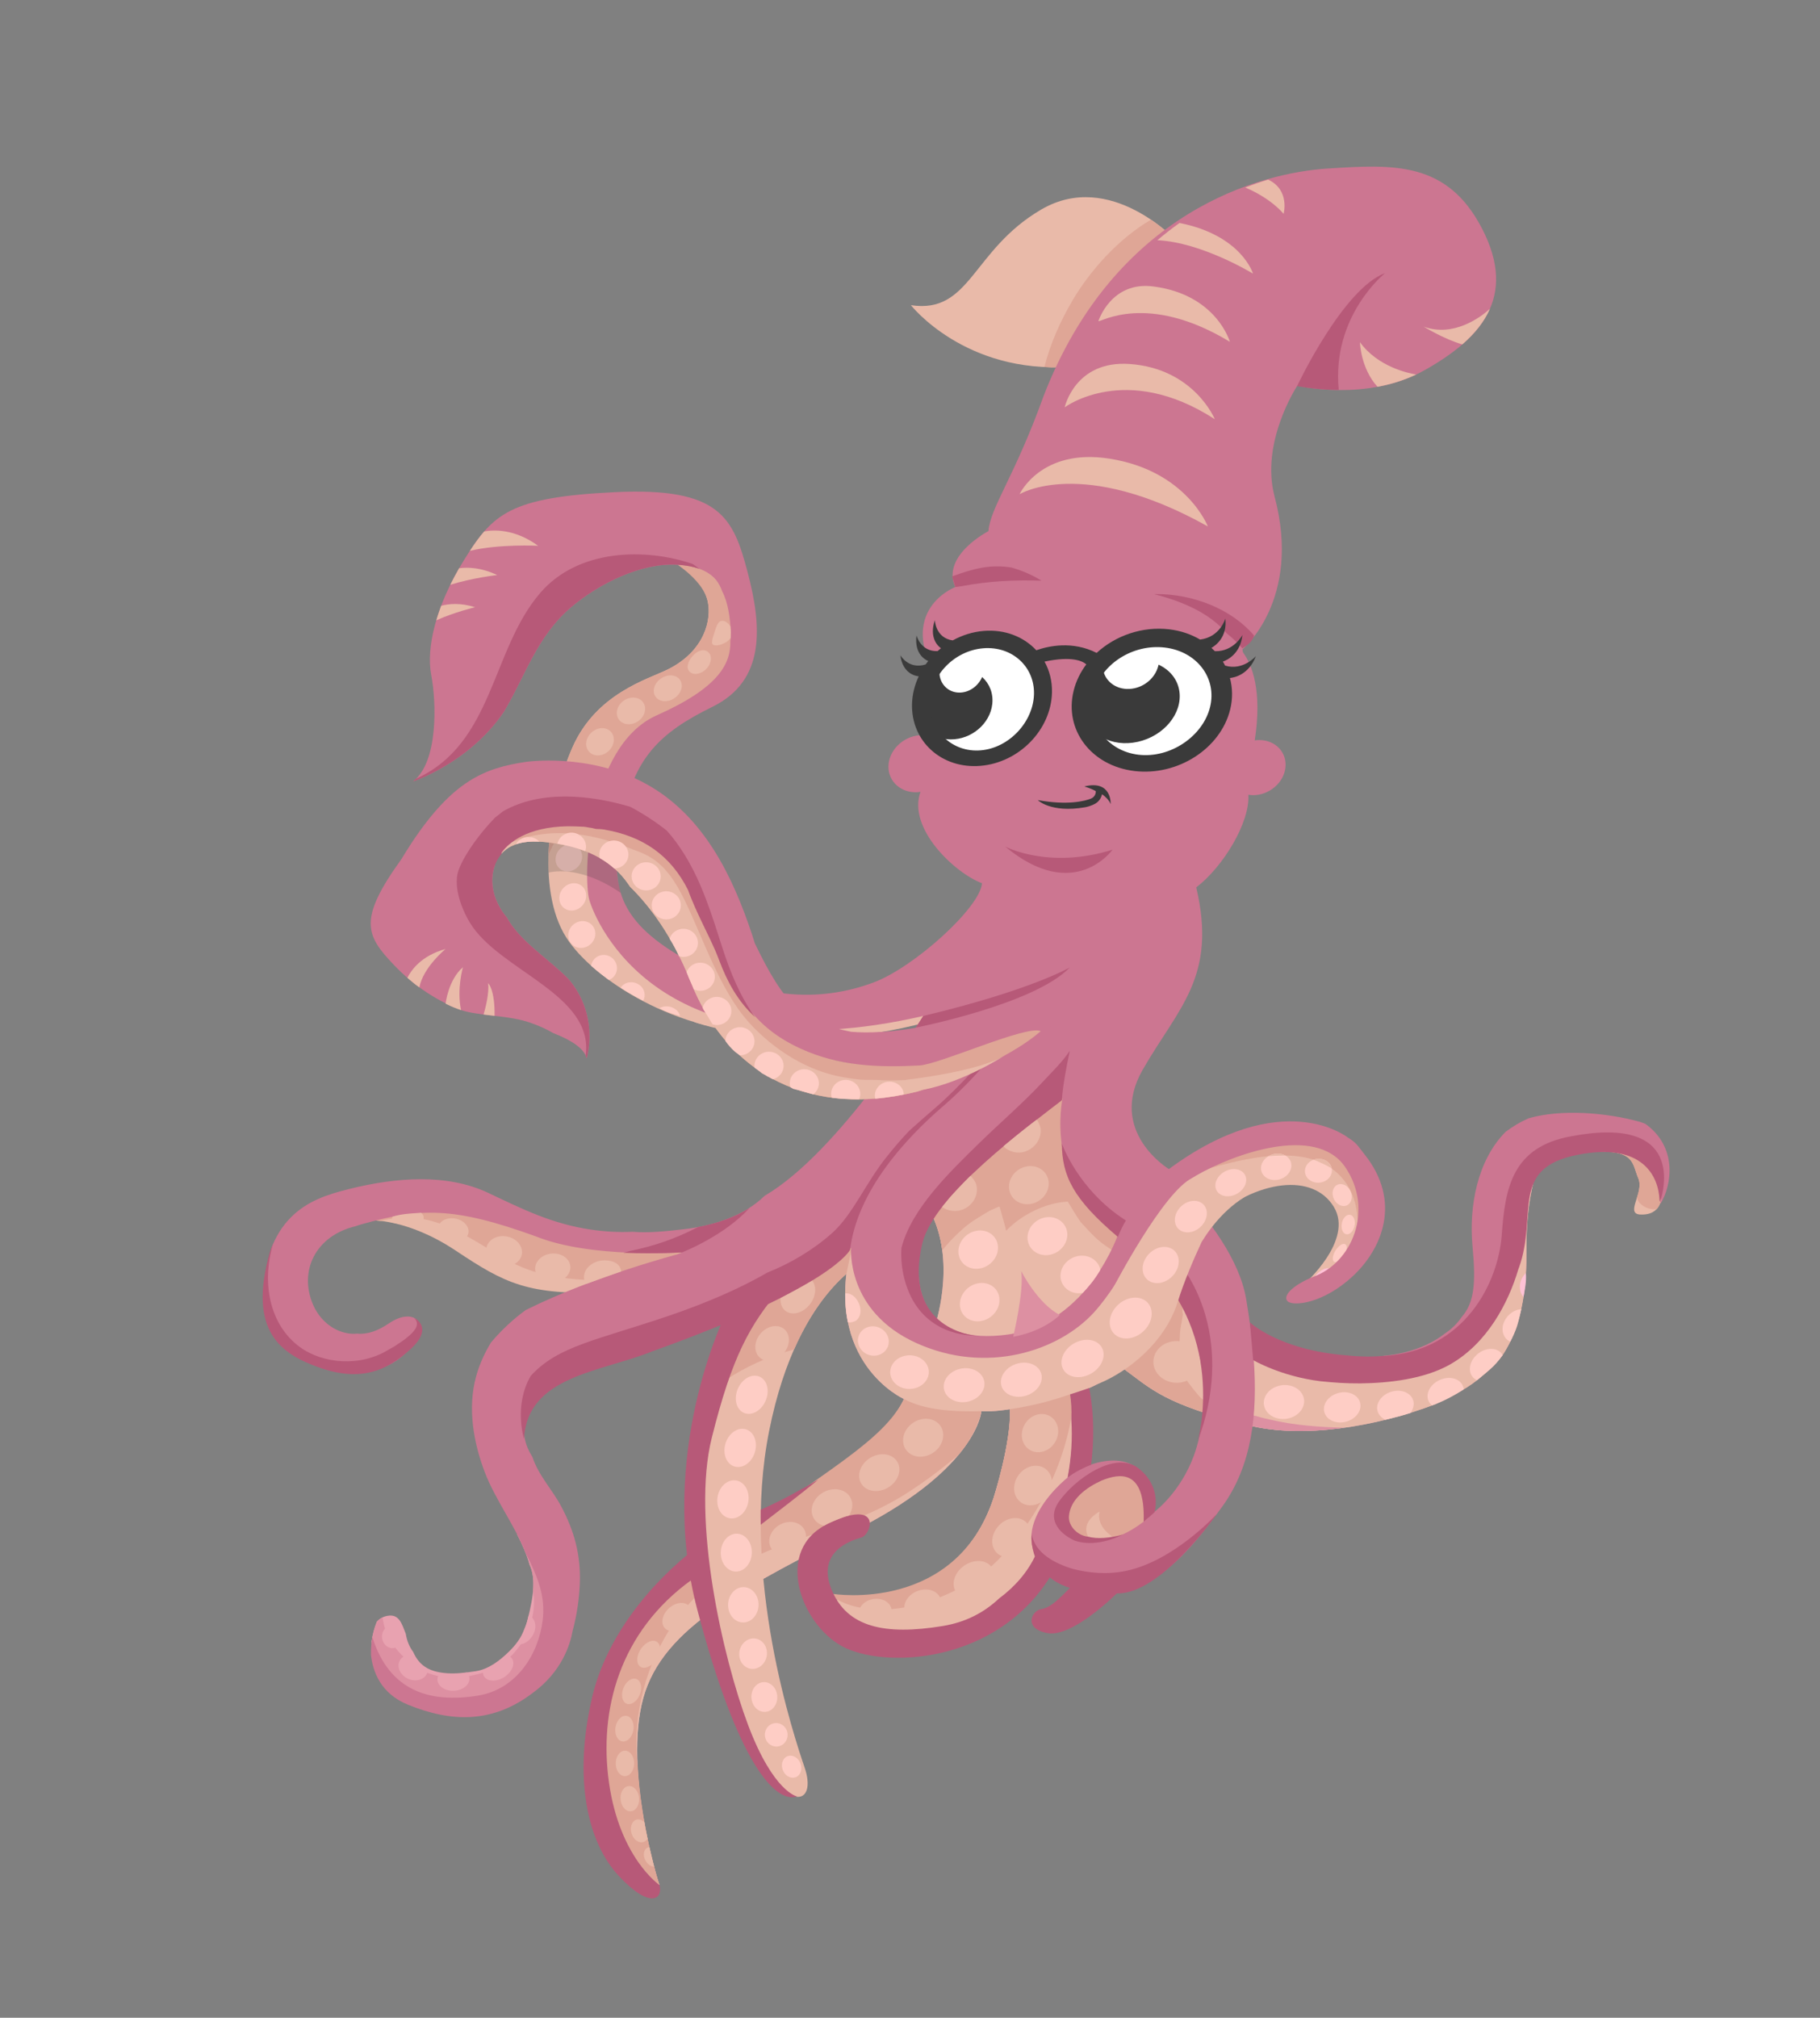 <?xml version="1.0" encoding="utf-8"?>
<!-- Generator: Adobe Illustrator 17.0.0, SVG Export Plug-In . SVG Version: 6.00 Build 0)  -->
<!DOCTYPE svg PUBLIC "-//W3C//DTD SVG 1.1//EN" "http://www.w3.org/Graphics/SVG/1.1/DTD/svg11.dtd">
<svg version="1.1" id="Layer_1" xmlns="http://www.w3.org/2000/svg" xmlns:xlink="http://www.w3.org/1999/xlink" x="0px" y="0px"
	 width="298.667px" height="331px" viewBox="0 0 298.667 331" enable-background="new 0 0 298.667 331" xml:space="preserve">
<rect x="0" y="0" width="298.667" height="331" fill="#808080" stroke="none"/>
<g id="Bg" display="none">
	<polygon display="inline" fill="#012B31" points="119.333,-11 56.333,-11 -523.667,-11 -523.667,581 -203.667,581 -203.667,689 
		119.333,689 119.333,339 695.333,339 695.333,-11 	"/>
</g>
<g id="_x31_">
</g>
<g id="_x32_">
</g>
<g id="_x33_">
</g>
<g id="_x34_">
</g>
<g id="_x35__1_">
</g>
<g id="_x36_">
	<path fill="#E8A2B0" d="M91.212,256.877c-0.587-4.675-4.625-5.799-6.335-5.147c0.844,1.636,1.575,3.288,2.041,4.977
		c0.916,2.021,0.83,4.565-0.431,9.351c-0.144,0.546-0.254,0.812-0.478,1.325c-0.534,1.345-1.416,2.508-2.477,3.544
		c-1.517,1.481-3.348,2.91-5.483,3.228c-1.578,0.234-3.129,0.437-4.685,0.332c-3.294-0.224-4.699-1.557-5.562-3.502
		c-0.636-0.841-1.038-1.87-1.213-2.97c-0.657-1.666-1.084-3.302-3.021-2.942c-0.792,0.147-1.342,0.508-1.731,0.969
		c-0.43,1.083-0.711,2.155-0.851,3.221c0.024,0.479,0.084,0.804,0.084,0.804c3.358,11.993,16.55,10.963,24.254,6.979
		C93.029,273.062,92.086,263.837,91.212,256.877z"/>
	<path fill="#DD90A2" d="M91.212,256.877c-0.587-4.675-4.625-5.799-6.335-5.147c0.844,1.636,1.575,3.288,2.041,4.977
		c0.515,1.135,0.701,2.454,0.552,4.225c0.957,5.093-2.232,11.495-7.807,13.335c-3.993,1.318-8.097,1.375-11.353-0.82
		c-2.87-1.934-5.132-4.657-5.528-8.115c-0.387,0.182-0.702,0.423-0.945,0.709c-0.43,1.083-0.711,2.155-0.851,3.221
		c0.024,0.479,0.084,0.804,0.084,0.804c3.358,11.993,16.55,10.963,24.254,6.979C93.029,273.062,92.086,263.837,91.212,256.877z"/>
	<path fill="#E9BAA9" d="M113.945,167.671c0,0,16.326,5.921,38.17,0s1.607-4.995-4.775-3.52
		C140.958,165.625,116.432,163.591,113.945,167.671z"/>
	<path fill="#E9BAA9" d="M125.98,169.354c-0.358-0.382-0.661-0.792-0.953-1.226c-0.042-0.063-0.068-0.125-0.081-0.184
		c-0.047-0.065-0.095-0.128-0.142-0.193c-8.091-1.492-20.23-5.538-23.752-16.506c-5.427-16.901-0.767-23.414,3.745-28.716
		s15.488-8.613,16.592-13.456c1.104-4.843-1.359-17.476-9.365-16.325c0,0,3.298,2.572,4.075,5.732
		c0.777,3.159-0.5,8.365-6.536,11.35c-3.275,1.62-11.694,3.912-15.602,12.736s-6.046,23.24-1.076,31.162
		c4.34,6.918,18.538,15.983,33.141,15.659C126.01,169.373,125.994,169.369,125.98,169.354z"/>
	<path fill="#DFA696" d="M111.189,92.643c0,0,4.134,2.677,4.911,5.836s-0.5,8.365-6.536,11.35
		c-3.275,1.62-11.694,3.912-15.602,12.736c-2.149,4.851-3.755,11.388-3.943,17.609c0.785-1.73,1.673-3.424,2.725-5.051
		c2.588-4.005,6.012-8.484,10.408-10.944c0.126-0.071,0.241-0.083,0.346-0.071c0.429-0.543,0.865-1.068,1.3-1.58
		c4.512-5.302,15.488-8.613,16.592-13.456C122.493,104.23,119.194,91.492,111.189,92.643z"/>
	<path fill="#E8A2B0" d="M242.426,226.383c1.487-1.195,2.861-2.494,4.05-3.934c3.712-5.419,4.046-12.741,4.008-17.06
		c-0.07-7.888,1.328-11.997,1.328-11.997c-4.523,4.331-1.46,17.333-13.544,26.578c-12.083,9.246-33.698,0.346-33.698,0.346
		s-4.087-5.552-9.128-12.691c-0.8,1.282-1.328,1.717-2.32,2.899c-0.471,0.562-1.428-0.087-0.952-0.654
		c1.095-1.305,1.733-1.767,2.61-3.185c-7.379-10.484-16.459-23.912-17.856-28.427c-2.408-7.781-26.873,14.745-23.861,21.283
		c3.776,8.196,0.346,18.034,0.346,18.034l-13.738-12.882c-4.619,18.925,8.678,24.809,8.678,24.809
		c-3.22,7.05-11.885,11.147-30.122,24.348c-18.237,13.201-19.546,19.942-19.295,34.296c0.249,14.233,9.515,21.46,9.302,21.095
		s-5.931-18.764-2.685-30.625s16.651-18.185,35.779-28.104s19.717-19.011,19.717-19.011c2.047,0.137,4.682-0.328,4.682-0.328
		c0.24,5.46-2.668,14.534-2.668,14.534c-6.304,18.993-25.418,16.056-25.418,16.056s-3.754,5.429,11.532,5.911
		c15.286,0.482,21.042-12.936,21.042-12.936c5.946-0.412,13.725-0.528,16.674-3.51c2.499-2.528,1.663-5.202-2.364-8.144
		s-9.636,0.775-9.636,0.775c1.42-5.326,1.339-15.272,1.339-15.272c4.126-1.06,7.987-4.183,7.987-4.183
		c4.855,3.555,6.766,5.874,20.525,9.376c8.969,2.283,21.114,0.288,30.841-3.44C237.92,229.118,240.311,228.084,242.426,226.383z"/>
	<path fill="#E9BAA9" d="M193.118,39.569c0,0-10.876-11.848-22.257-5.193s-11.577,17.168-21.379,15.685
		c0,0,8.851,11.319,26.155,10.094C192.94,58.93,193.118,39.569,193.118,39.569z"/>
	<path fill="#E9BAA9" d="M60.613,200.202c0,0,6.071-0.438,14.184,4.961s11.828,7.369,25.133,6.825s16.534-7.311,15.694-7.479
		c-0.839-0.168-19.145,0.499-27.11-3.282S70.743,196.076,60.613,200.202"/>
	<path fill="#DFA696" d="M62.501,200.293c7.822-1.981,12.769,1.68,19.984,5.981c4.181,2.492,8.462,3.583,15.533,3.759
		c3.998,0.099,8.597-0.468,12.592-0.432c4.408-2.155,5.553-4.984,5.014-5.092c-0.839-0.168-19.145,0.499-27.111-3.282
		c-7.965-3.781-17.771-5.151-27.9-1.024C60.613,200.202,61.3,200.157,62.501,200.293z"/>
	<path fill="#E9BAA9" d="M219.029,188.145c-2.512-1.313-5.202-2.155-7.974-2.576c-12.472,3.723-19.785,9.417-19.785,9.417
		l6.394,5.75c8.914-7.572,17.892-8.23,21.223-2.747c3.331,5.484-4.895,12.697-4.895,12.697c12.026-2.269,10.985-12.876,9.937-17.458
		C222.574,191.284,221.279,189.321,219.029,188.145z"/>
	<path fill="#E9BAA9" d="M242.426,226.383c1.487-1.195,2.861-2.494,4.05-3.934c3.712-5.419,4.046-12.741,4.008-17.06
		c-0.07-7.888,1.328-11.997,1.328-11.997c-4.523,4.331-1.46,17.333-13.544,26.578c-12.083,9.246-33.698,0.346-33.698,0.346
		s-4.087-5.552-9.128-12.691c-0.8,1.282-1.328,1.717-2.32,2.899c-0.471,0.562-1.428-0.087-0.952-0.654
		c1.095-1.305,1.733-1.767,2.61-3.185c-7.379-10.484-16.459-23.912-17.856-28.427c-2.408-7.781-26.873,14.745-23.861,21.283
		c3.776,8.196,0.346,18.034,0.346,18.034l-13.738-12.882c-4.619,18.925,8.678,24.809,8.678,24.809
		c-3.22,7.05-11.885,11.147-30.122,24.348c-18.237,13.201-19.546,19.942-19.295,34.296c0.249,14.233,9.515,21.46,9.302,21.095
		s-5.931-18.764-2.685-30.625s16.651-18.185,35.779-28.104s19.717-19.011,19.717-19.011c2.047,0.137,4.682-0.328,4.682-0.328
		c0.24,5.46-2.668,14.534-2.668,14.534c-6.304,18.993-25.418,16.056-25.418,16.056s-3.754,5.429,11.532,5.911
		c15.286,0.482,21.042-12.936,21.042-12.936c5.946-0.412,13.725-0.528,16.674-3.51c2.499-2.528,1.663-5.202-2.364-8.144
		s-9.636,0.775-9.636,0.775c1.42-5.326,1.339-15.272,1.339-15.272c4.126-1.06,7.987-4.183,7.987-4.183
		c4.855,3.555,6.766,5.874,20.525,9.376c8.969,2.283,21.114,0.288,30.841-3.44C237.92,229.118,240.311,228.084,242.426,226.383z"/>
	<path fill="#DFA696" d="M220.597,193.671c2.636,3.409,2.76,8.453,1.15,12.943c3.818-4.431,2.801-10.948,2.052-13.921
		c-3.405-4.17-9.19-6.42-15.361-6.289c-5.785,1.959-10.279,4.263-13.212,5.991c0.057,0.054,0.105,0.116,0.16,0.172
		C203.476,190.122,215.229,186.729,220.597,193.671z"/>
	<path fill="#DFA696" d="M104.453,287.505c-0.36-7.686,2.084-16.126,7.254-22.777c5.674-7.299,13.568-10.322,22.172-13.166
		c5.017-1.659,9.957-3.516,14.484-6.335c3.158-1.966,6.092-4.195,8.92-6.558c2.869-3.442,3.604-6.305,3.762-7.168
		c-4.316,0.098-9.162-0.092-12.695-1.998c-3.38,6.784-12.271,11.427-30.122,24.348c-18.237,13.201-19.546,19.942-19.295,34.296
		c0.249,14.233,9.515,21.46,9.302,21.095c-0.154-0.264-3.106-9.913-3.594-19.766C104.555,288.824,104.484,288.169,104.453,287.505z"
		/>
	<path fill="#DFA696" d="M185.807,242.093c-1.285-0.939-3.919-0.174-5.292-0.094c-4.247,1.993-9.452,8.468-7.935,12.575
		c10.232-0.986,11.906-0.79,14.403-3.315C189.482,248.732,189.834,245.035,185.807,242.093z"/>
	<path fill="#E9BAA9" d="M125.769,212.996c0,0-11.395,11.717-10.775,32.098s7.556,41.134,11.718,46.503
		c4.162,5.369,6.994,3.288,5.349-1.576c-1.644-4.864-10.642-31.293-5.829-55.351s16.871-28.493,16.871-28.493
		S144.883,192.929,125.769,212.996z"/>
	<path fill="#DFA696" d="M140.507,204.197c0.173-0.758,0.366-1.515,0.58-2.27c-2.156-0.338-6.521,1.834-15.318,11.069
		c0,0-5.063,5.215-8.255,14.727c0.905-0.803,1.834-1.548,2.92-2.198c3.148-1.883,6.447-3.253,9.868-4.149
		c2.804-6.373,6.071-10.193,8.603-12.412c0.263-1.421,0.608-2.839,0.89-4.27C139.866,204.336,140.213,204.174,140.507,204.197z"/>
	<path fill="#DD90A2" d="M208.459,232.887c-0.39-0.092-1.313-0.279-2.232-0.566c-0.893-0.193-1.783-0.411-2.663-0.684
		c-0.164-0.016-0.327-0.031-0.492-0.047c-0.194-0.019-0.32-0.115-0.394-0.239c-0.098-0.034-0.198-0.061-0.296-0.095
		c-0.199,1.504,0.027,0.321-0.325,1.815c0.843,0.232,1.732,0.468,2.683,0.71c4.712,1.2,10.187,1.214,15.803,0.432
		C216.432,234.104,212.346,233.804,208.459,232.887z"/>
	<path fill="#FECDC5" d="M218.994,207.026c-0.414-0.183-0.362-0.989,0.116-1.8c0.478-0.812,1.201-1.321,1.615-1.138
		s0.362,0.989-0.116,1.8C220.131,206.699,219.408,207.208,218.994,207.026z"/>
	<path fill="#FFC2D6" d="M215.592,210.497c-0.309-0.309,0.029-1.081,0.756-1.723c0.727-0.642,1.566-0.912,1.875-0.602
		s-0.029,1.081-0.756,1.723C216.741,210.536,215.901,210.806,215.592,210.497z"/>
	<path fill="#DFA696" d="M200.03,230.981c-0.158-0.053-0.251-0.154-0.297-0.271c-1.161-0.359-2.223-0.827-3.022-1.756
		c-0.493-0.573-0.968-1.149-1.397-1.751c-1.665-1.948-1.936-4.761-1.711-7.678c0.008-0.959,0.135-1.864,0.312-2.645
		c0.061-0.407,0.128-0.808,0.194-1.208c-0.22-1.118,0.128-2.117,0.805-2.995c-0.273-0.753-0.54-1.508-0.784-2.269
		c-0.617,2.848-1.452,4.598-3.417,7.214c-1.542,1.727-2.845,3.253-4.305,4.656c-0.702,0.611-1.709,1.608-2.192,2.126
		c4.46,3.287,6.731,5.671,18.439,8.829c-0.008-0.572-0.004-1.145,0.003-1.718C201.761,231.399,200.871,231.263,200.03,230.981z"/>
	<path fill="#DFA696" d="M154.628,205.117c0.627-0.777,1.283-1.534,2-2.239c1.036-1.018,2.129-2.02,3.382-2.799
		c0.271-0.168,2.047-1.317,2.727-1.615s0.889-0.418,1.29-0.536c0.224,0.859,0.907,3.103,1.087,3.97
		c2.54-2.675,6.613-4.634,10.122-4.773c0.32,0.548,1.499,2.518,2.088,3.331c2.617,2.87,2.967,3.176,5.478,4.825
		c2.064-2.267,4.218-4.458,6.421-6.61c-5.788-8.483-11.241-16.999-12.298-20.414c-2.408-7.781-26.873,14.745-23.861,21.283
		C153.902,201.361,154.384,203.261,154.628,205.117z"/>
	<path fill="#DFA696" d="M193.118,39.569c0,0-1.612-1.75-4.24-3.527c-5.409,3.148-10.061,8.47-12.846,13.195
		c-2.044,3.467-3.684,7.17-4.646,10.971c1.665,0.133,2.41,0.078,4.249-0.052C192.94,58.93,193.118,39.569,193.118,39.569z"/>
	<path fill="#CC7691" d="M196.305,145.571c4.381-3.333,8.832-10.627,8.556-15.2c0.235,0.036,0.47,0.073,0.719,0.075
		c2.656,0.021,5.056-1.988,5.359-4.487s-1.604-4.54-4.26-4.561c-0.261-0.002-0.518,0.023-0.771,0.059
		c1.249-8.139-0.419-12.371-1.936-14.442l-0.089-0.49c0,0,9.8-8.075,5.279-25.068c-2.381-8.949,3.726-18.18,3.726-18.18
		s11.443,2.735,20.816-2.507s15.286-12.004,9.55-23.182c-5.736-11.178-14.546-10.634-25.419-9.939
		c-10.873,0.696-34.825,6.955-46.57,37.298c-4.767,13.273-8.747,18.261-9.059,22.187c0,0-7.776,3.983-5.45,9.175
		c0,0-7.736,2.942-4.567,11.692c0.537,1.484,1.658,2.549,4.716,3.07l-1.995,11.158c-0.794-0.982-2.04-1.621-3.53-1.632
		c-2.751-0.021-5.236,2.059-5.55,4.647c-0.314,2.588,1.661,4.703,4.412,4.724c0.276,0.002,0.547-0.032,0.816-0.07
		c-2.171,5.973,5.582,13.299,10.092,14.991c-0.262,3.938-11.149,13.815-17.83,16.293c-8.887,3.295-19.02,2.857-30.926-3.865
		c-11.907-6.722-12.192-12.87-10.288-22.881c1.904-10.012,6.021-14.184,14.795-18.483c8.775-4.299,8.136-13.198,5.78-22.11
		c-2.356-8.913-4.496-13.942-21.791-13.106S80.856,84.3,76.155,91.864c-4.701,7.564-6.232,14.506-5.387,18.879
		c0.844,4.373,1.193,14.24-2.978,17.442c0,0,9.168-3.019,14.862-11.373c3.596-5.984,5.417-12.457,11.172-17.294
		c4.555-3.828,11.426-7.241,17.364-6.875c3.954,0.244,6.374,1.571,7.318,4.346c1.008,1.924,1.284,4.382,1.412,6.437
		c0.038,0.607,0.006,1.17-0.066,1.71c0.096,3.683-1.819,7.65-12.06,12.2c-11.449,5.086-12.169,26.589-11.075,30.317
		c1.095,3.728,11.515,28.992,54.795,19.009c0,0-13.845,22.418-26.033,29.501c-3.462,3.416-8.631,4.953-13.286,5.489
		c-2.986,0.344-5.769,0.628-8.37,0.415c-2.316,0.114-4.63-0.031-6.847-0.356c-6.379-0.934-11.286-3.383-16.829-6.011
		c-6.812-3.231-15.174-2.562-22.852-0.65c-3.552,0.885-6.869,1.957-9.556,4.65c-1.536,1.54-2.527,3.296-3.251,5.15
		c-0.278,1.201-0.476,2.505-0.565,3.956c-0.706,11.476,3.598,14.259,11.495,15.775c7.897,1.516,11.268-2.177,12.995-5.074
		c1.727-2.898-0.957-4.859-4.515-2.461c-0.023,0.016-0.047,0.026-0.07,0.042c-1.751,1.195-3.493,1.856-5.2,1.685
		c-0.508,0.049-1.025,0.041-1.551-0.048c-2.693-0.455-4.725-2.421-5.708-4.709c-2.378-5.534,0.44-11.303,6.971-12.858
		c0.317-0.114,0.644-0.222,0.993-0.319c9.609-2.675,14.973-2.957,28.642,2c9.016,3.627,23.925,2.611,23.925,2.611
		s0.022-0.002,0.039-0.004c-0.257,0.108-0.507,0.213-0.766,0.322c0,0-13.652,3.575-24.52,8.955c-0.08,0.055-0.205,0.11-0.346,0.163
		c-2.153,1.548-4.041,3.354-5.722,5.326c-1.072,1.75-1.905,3.607-2.44,5.526c-1.461,5.241-0.439,10.928,1.408,15.769
		c1.725,4.523,5.005,8.827,6.746,13.344c2.053,3.985,3.215,7.159,2.76,10.904c-0.667,5.493-4.19,11.366-10.662,12.41
		c-7.892,1.273-14.538-0.781-17.288-9.598c-0.177,0.961-0.25,1.917-0.233,2.87c0.279,2.706,1.542,6.371,6.079,8.216
		c7.242,2.946,13.92,3.023,20.437-1.911c4.844-3.517,6.2-8.045,6.575-10.207c0.719-2.65,1.086-5.329,1.182-7.755
		c0.187-4.718-0.933-8.706-3.097-12.743c-1.428-2.664-3.734-5.081-4.669-8.005c-1.245-1.985-1.806-4.05-1.071-6.936
		c1.972-7.747,10.885-7.516,17.515-9.729s28.832-9.48,35.845-17.673c0,0-0.912,10.343,10.656,15.607
		c11.568,5.264,23.395,1.313,29.142-4.95c2.451-2.671,4.764-6.521,7.084-10.329c2.087,1.867,4.118,3.803,5.813,6.063
		c6.955,9.271,5.788,21.714,3.496,27.842c-2.051,5.484-5.727,8.576-6.481,9.127c-0.399,0.337-0.719,0.668-0.993,0.992
		c-1.627,1.365-5.262,3.978-8.786,3.566c-0.062,0.019-0.128,0.031-0.202,0.03c-2.321-0.058-4.877-1.484-4.736-3.951
		c0.089-1.554,0.943-3.71,2.682-4.364c0.485-0.71,1.17-1.306,2.223-1.781c2.263-1.022,5.247-2.205,6.683,0.133
		c0.141,0.23,0.275,0.47,0.402,0.713c1.219,1.305,1.692,3.305,1.093,5.021c0.167-0.218,0.324-0.445,0.471-0.679
		c-0.043-0.143-0.024-0.31,0.083-0.462c0.256-0.362,0.525-0.694,0.808-1.015c-1.089-9.686-10.25-6.505-13.01-4.572
		c-2.699,1.89-13.265,11.541-1.167,18.103c0.906,0.492,1.778,0.879,2.625,1.19c-1.092,1.043-4.4,4.056-6.575,4.439
		c-2.635,0.465,0.143,3.074,3.18,2.127c2.496-0.778,6.941-4.258,9.651-6.733c6.923-0.897,11.763-6.813,16.717-13.601
		c4.978-6.822,5.849-15.386,5.213-24.197c4.546,2.212,13.975,5.433,25.38,1.632c16.126-5.374,18.324-17.809,18.717-21.04
		c0.392-3.231-2.018-13.114,11.081-14.792c11.645-1.491,11.658,6.635,11.517,8.458c0.018,0.073,0.029,0.149,0.046,0.222
		c1.929-3.171,2.777-9.36-2.474-13.127c-0.296-0.125-0.599-0.227-0.902-0.334c-5.522-1.529-12.937-2.13-18.28-0.572
		c-1.314,0.571-2.563,1.316-3.764,2.222c-4.582,4.619-6.047,12.118-5.416,18.829c0.572,6.077,0.268,9.222-1.786,11.546
		c-0.694,1.038-1.645,1.961-2.719,2.68c-1.854,1.458-4.215,2.519-6.639,3.113c-1.088,0.267-2.209,0.443-3.347,0.554
		c-9.924,1.899-21.873-4.429-21.873-4.429l-0.047,0.065c-0.212-1.629-0.46-3.271-0.738-4.922
		c-1.095-6.511-6.196-13.226-10.822-18.16c0.855-0.866,1.727-1.601,2.625-2.118c6.1-3.511,19.591-8.419,24.416-1.428
		c4.825,6.991,1.169,15.857-5.289,18.071c-3.44,1.429-5.03,3.195-4.098,4.011c0.933,0.816,5.801,0.368,10.645-4.122
		c4.844-4.491,8.114-12.308,1.918-20.038c-1.009-1.258-1.291-1.894-2.72-2.73c0,0-10.699-8.59-29.354,5.178l0,0
		c0,0-10.133-6.108-4.309-16.279C193.333,165.333,199.777,160.308,196.305,145.571z M165.41,218.922
		c-13.247,1.838-16.067-6.795-14.135-15.27s17.74-18.662,23.095-23.472c0,0-3.168,14.409,9.174,22.145
		C183.545,202.324,178.657,217.083,165.41,218.922z"/>
	<path fill="#E9BAA9" d="M198.21,86.357c0,0-3.515-9.141-16.142-11.115c-11.263-1.772-14.754,5.834-14.754,5.834
		S177.499,74.778,198.21,86.357z"/>
	<path fill="#E9BAA9" d="M199.355,68.773c0,0-3.391-8.318-13.98-9.061c-8.966-0.63-10.656,7.106-10.656,7.106
		S184.728,59.295,199.355,68.773z"/>
	<path fill="#E9BAA9" d="M201.826,56.072c0,0-2.174-7.713-12.494-9.07c-6.998-0.957-9.084,5.678-9.084,5.678
		C180.541,52.941,188.246,47.85,201.826,56.072z"/>
	<path fill="#E9BAA9" d="M205.622,44.89c0,0-1.863-6.293-12.056-8.312c-1.219,0.861-2.435,1.807-3.642,2.83
		C197.207,39.735,205.622,44.89,205.622,44.89z"/>
	<path fill="#E9BAA9" d="M210.641,35.084c0,0,1.089-3.909-2.533-5.62c-1.213,0.365-2.466,0.795-3.748,1.296
		C208.79,32.666,210.641,35.084,210.641,35.084z"/>
	<path fill="#E9BAA9" d="M233.641,53.587c0,0,3.306,2.043,6.329,2.91c2.009-1.744,3.579-3.667,4.528-5.834
		C242.99,52.03,238.525,55.371,233.641,53.587z"/>
	<path fill="#E9BAA9" d="M223.169,56.137c0,0,0.099,4.263,2.883,7.318c2.093-0.387,4.257-1.024,6.354-2.021
		C231.15,61.235,226.128,60.205,223.169,56.137z"/>
	<path fill="#B75978" d="M212.848,63.347c0,0,7.543-16.005,14.457-18.551c0,0-8.811,6.99-7.612,19.176
		C219.693,63.971,216.66,64.007,212.848,63.347z"/>
	<path fill="#DFA696" d="M163.914,255.759c6.795-7.069,11.435-16.827,12.195-25.879c0.01-0.116,0.057-0.204,0.117-0.28
		c0.002-0.188,0.003-0.357,0.003-0.496c-0.113-0.1-0.23-0.19-0.339-0.306c-0.042-0.045-0.051-0.096-0.072-0.146
		c-3.253,1.177-6.728,2.032-10.091,2.522c-0.042,0.057-0.043-0.045-0.082,0.014c0.049-0.008,0.082-0.014,0.082-0.014
		c0.24,5.46-2.668,14.534-2.668,14.534c-6.304,18.993-26.329,15.766-26.329,15.766s-0.045,0.727,0.622,0.925
		C145.082,266.59,157.752,262.17,163.914,255.759z"/>
	<path fill="#E9BAA9" d="M272.63,196.1c0,0,0.232,3.398-3.603,3.126c-2.289-0.26,0.828-3.632-0.181-5.944s-0.457-4.734-7.343-4.302
		C254.616,189.411,274.194,182.164,272.63,196.1"/>
	<path fill="#DFA696" d="M268.612,196.532c0.419,1.203,1.791,1.953,3.228,1.835c0.88-0.929,0.79-2.268,0.79-2.268
		c1.563-13.936-18.014-6.689-11.128-7.121c6.887-0.432,6.335,1.99,7.343,4.302C269.282,194.279,268.948,195.474,268.612,196.532z"/>
	<path fill="#DD90A2" d="M166.268,219.292c0,0,1.829-7.627,1.31-10.784c0,0,2.702,5.357,6.346,7.205
		C173.924,215.713,171.41,218.362,166.268,219.292z"/>
	<path fill="#E9BAA9" d="M182.593,252.105c0,0-2.764-1.659-2.141-4.14c0,0-3.202,1.592-1.877,4.129s0,0,0,0
		S180.651,252.696,182.593,252.105"/>
	<path fill="#B75978" d="M118.984,215.773c0,0-11.269,22.715-4.568,48.236c6.701,25.522,12.892,31.877,16.389,30.691
		c0,0-3.872-0.677-8.035-11.706c-4.162-11.029-9.317-33.709-5.971-47.105s6.207-18.549,11.419-24.654L118.984,215.773z"/>
	<path fill="#B75978" d="M99.95,292.521c-1.729-12.001,1.745-24.873,13.56-33.363c0.572-0.485,1.156-0.965,1.739-1.446
		c-0.324-1.347-0.578-2.705-0.616-4.112c-7.97,6.026-15.127,14.981-17.423,24.669c-3.174,13.398-0.843,23.927,4.331,29.466
		c5.173,5.538,7.278,3.776,6.694,1.507C108.235,309.242,101.722,304.825,99.95,292.521z"/>
	<path fill="#B75978" d="M124.838,250.127c3.172-2.44,6.391-4.893,9.44-7.391c-0.835,0.392-1.942,1.19-2.788,1.558
		c-2.205,1.278-4.568,2.444-6.667,3.382C124.804,248.51,124.834,249.233,124.838,250.127z"/>
	<path fill="#B75978" d="M175.2,242.381c0.946-0.745,2.617-1.64,3.862-2.088c0.899-7.506-0.327-12.588-0.327-12.588l-3.128,1.039
		c0.177,1.226,0.28,2.437,0.199,4.06C176.013,235.981,175.809,239.184,175.2,242.381z"/>
	<path fill="#B75978" d="M170.465,255.321c-0.168-0.088-0.342-0.166-0.521-0.234c-1.28,2.787-3.396,5.209-5.994,7.134
		c-2.478,2.325-5.486,3.906-9.29,4.526c-9.472,1.544-15.67,0.202-18.188-5.962c-2.518-6.165,3.042-8.062,4.819-8.534
		c1.777-0.471,3.553-6.603-5.394-2.306s-4.558,16.298,2.205,20.07s25.627,3.109,34.537-11.862c0.036-0.06-0.235-1.52-0.195-1.578
		C171.731,256.223,171.02,255.822,170.465,255.321z"/>
	<path fill="#FFFFFF" d="M171.134,113.847c-0.125,5.38-4.753,10.119-10.336,10.584c-5.583,0.465-10.008-3.519-9.882-8.9
		c0.125-5.38,4.753-10.119,10.336-10.584C166.835,104.483,171.259,108.467,171.134,113.847z"/>
	<path fill="#FFFFFF" d="M201.104,116.01c-1.449,5.889-7.899,10.033-14.408,9.257c-6.509-0.776-10.611-6.179-9.163-12.068
		s7.899-10.034,14.408-9.257C198.45,104.718,202.552,110.121,201.104,116.01z"/>
	<path fill="#3A3A3A" d="M161.173,111.059c-0.649,1.495-2.133,2.573-3.758,2.559c-1.856-0.016-3.216-1.445-3.256-3.278
		c-1.99,0.988-3.472,2.876-3.715,5.058c-0.36,3.228,2.122,5.867,5.544,5.896c3.422,0.029,6.487-2.564,6.847-5.792
		C163.033,113.732,162.372,112.142,161.173,111.059z"/>
	<path fill="#3A3A3A" d="M190.121,109.035c-0.365,1.818-1.901,3.419-3.943,3.869c-2.331,0.513-4.466-0.659-5.067-2.651
		c-2.198,1.648-3.489,4.134-3.138,6.586c0.518,3.628,4.423,5.803,8.722,4.857s7.363-4.654,6.845-8.283
		C193.256,111.423,191.949,109.875,190.121,109.035z"/>
	<path fill="#B75978" d="M175.553,172.388c-1.199,1.795-2.865,3.397-4.354,5.002c-3.284,3.54-7.005,6.712-10.466,10.096
		c-4.841,4.734-11.15,10.766-12.807,17.234c-0.098,1.745,0.06,3.492,0.523,5.216c2.22,8.265,9.074,9.167,11.779,9.188
		c0,0-12.279-0.823-8.853-15.229c2.002-7.989,17.341-19.09,22.895-23.413C174.269,180.482,174.232,178.662,175.553,172.388z"/>
	<path fill="#B75978" d="M161.403,174.151c-0.644,0.589-1.285,1.164-1.93,1.73c-1.899,2.014-3.836,3.997-5.98,5.847
		c-1.446,1.247-2.876,2.5-4.286,3.768c-1.262,1.327-2.448,2.706-3.581,4.124c-3.534,4.34-5.631,9.58-9.061,12.643
		c-3.024,2.701-6.769,4.958-10.62,6.488c-4.398,2.542-9.819,4.927-16.123,7.074c-11.837,4.032-18.267,4.953-22.736,9.891
		c-2.831,4.91-1.084,10.341-1.084,10.341c0.493-10.427,12.767-10.979,21.181-14.431c29.523-10.566,32.32-16.609,32.32-16.609
		c1.177-9.694,9.193-18.364,15.38-23.653c3.084-2.636,6.195-6.052,8.544-8.819C162.743,173.133,161.922,173.676,161.403,174.151z"/>
	<path fill="#B75978" d="M114.571,201.282c-3.738,1.917-7.042,3.069-11.092,3.916c-0.388,0.116-0.776,0.222-1.164,0.319
		c5.552,0.189,9.624-0.071,9.624-0.071s6.869-2.67,11.049-7.276C120.469,199.776,117.492,200.737,114.571,201.282z"/>
	<path fill="#B75978" d="M67.994,216.228c-0.001,0.002-0.001,0.004-0.002,0.006c0.608,0.606,0.67,1.434-0.478,2.547
		c-0.667,0.647-1.421,1.202-2.218,1.696c-0.441,0.336-0.925,0.615-1.427,0.866c-4.691,2.964-10.908,2.39-14.67-0.373
		c-5.096-3.743-6.229-10.703-4.402-16.881c-0.178,0.405-0.341,0.816-0.492,1.231c-3.752,13.194,1.931,16.848,8.13,19.035
		c6.677,2.356,11.02,0.57,14.94-3.038S67.994,216.228,67.994,216.228z"/>
	<path fill="#B75978" d="M184.761,200.216c-7.892-5.037-10.515-12.639-10.515-12.639c0.047,5.334,1.858,9.127,9.202,15.336
		C183.822,201.985,184.235,201.074,184.761,200.216z"/>
	<path fill="#B75978" d="M188.443,202.377c-0.638,1.013-1.285,2.02-2.007,2.981c15.422,12.492,10.122,31.026,10.122,31.026
		C202.268,221.279,196.948,208.014,188.443,202.377z"/>
	<path fill="#B75978" d="M186.856,240.889c-3.883-3.062-10.606,1.859-13.109,5.478c-1.831,2.647-0.298,4.993,2.581,6.357
		c2.472,0.843,5.427,0.264,7.965-0.99c-2.221,0.589-4.194,0.755-5.717,0.36c-1.828-0.196-3.267-1.816-3.162-3.34
		c0.193-2.8,2.855-4.749,5.374-5.883c2.966-1.208,7.134-1.877,6.892,6.635c-0.001,0.001,0.006,0.13,0.006,0.131
		c0.098-0.077,0.529-0.461,0.792-0.681c0.818-0.721,0.991-0.902,0.991-0.902S190.74,243.951,186.856,240.889z"/>
	<path fill="#B75978" d="M164.945,138.869c0,0,7.175,3.823,17.636,0.508C182.581,139.377,176.308,148.296,164.945,138.869z"/>
	<path fill="#B75978" d="M157.87,96.151c4.329-0.829,8.662-1.037,13.035-0.895c-1.167-0.734-2.791-1.547-4.92-2.155
		c-3.373-0.548-6.145,0.121-9.734,1.459l0.507,1.748C156.757,96.308,157.17,96.241,157.87,96.151z"/>
	<g>
		<path fill="#B75978" d="M257.818,186.404c-9.625,1.745-10.821,8.406-11.376,16.164s-6.013,19.076-19.304,19.863
			c-0.119,0.007-0.225,0.002-0.343,0.007c-1.912,0.16-3.868,0.116-5.809-0.099c-11.119-0.86-15.875-5.415-15.875-5.415l0.538,6.19
			c0,0,4.486,2.658,11.02,3.467c2.285,0.234,4.16,0.37,6.543,0.359c4.566-0.051,10.44-0.671,14.714-3.091
			c6.086-3.446,9.589-10.044,11.251-15.675c0.031-0.084,0.065-0.163,0.096-0.247c3.121-8.708-1.635-16.265,9.595-18.483
			c10.715-2.116,13.319,3.541,13.462,7.435c0.029,0.105,0.066,0.208,0.093,0.314C273.039,195.327,276.522,182.841,257.818,186.404z"
			/>
	</g>
	<path fill="#B75978" d="M184.75,257.701c-3.159,0.651-6.175,0.312-8.673-0.326c-2.862-0.856-6.24-2.534-6.774-5.737
		c0,0-0.88,7.452,7.628,9.203c0.387,0.099-1.352-0.361-1.352-0.361c-1.274,1.261-3.038,3.251-4.678,3.481
		c-1.64,0.23-3.038,3.251,1.068,3.95c4.106,0.699,11.301-6.523,11.301-6.523c7.259,0.218,16.436-13.053,16.436-13.053
		S192.686,256.064,184.75,257.701z"/>
	<path fill="#B75978" d="M88.676,97.239c-8.102,9.38-7.636,24.724-20.443,30.536c-0.145,0.14-0.285,0.289-0.443,0.41
		c0,0,9.168-3.019,14.862-11.373c3.596-5.984,5.417-12.457,11.172-17.294c4.555-3.828,11.426-7.241,17.364-6.875
		c1.38,0.085,2.562,0.311,3.571,0.676c-0.341-0.287-0.709-0.554-1.102-0.805c-0.014-0.005-0.025-0.011-0.038-0.015
		C105.876,89.861,94.896,90.038,88.676,97.239z"/>
	<path fill="none" d="M174.37,180.179c-5.355,4.81-21.164,14.997-23.095,23.472s0.888,17.108,14.135,15.27
		s18.134-16.597,18.134-16.597C171.202,194.588,174.37,180.179,174.37,180.179z"/>
	<path fill="none" d="M185.711,187.501c0.464,0.373,2.692,2.189,5.477,4.915c0.674-0.717,1.384-1.397,2.144-2.024"/>
	<path fill="none" d="M174.37,180.179c-5.355,4.81-21.164,14.997-23.095,23.472s0.888,17.108,14.135,15.27
		s18.134-16.597,18.134-16.597C171.202,194.588,174.37,180.179,174.37,180.179z"/>
	<path fill="#E9BAA9" d="M88.301,89.532c-3.874-2.825-7.328-2.63-8.847-2.345c-0.815,0.933-1.571,1.989-2.351,3.184
		C81.83,89.21,88.301,89.532,88.301,89.532z"/>
	<path fill="#E9BAA9" d="M75.343,93.22c-0.53,0.917-1.011,1.822-1.449,2.713c3.602-1.139,7.695-1.596,7.695-1.596
		C79.035,93.116,76.867,93.018,75.343,93.22z"/>
	<path fill="#E9BAA9" d="M72.401,99.377c-0.308,0.814-0.576,1.609-0.804,2.384c2.94-1.331,6.367-2.151,6.367-2.151
		C75.578,98.857,73.684,99.031,72.401,99.377z"/>
	<path fill="#3A3A3A" d="M177.938,129.015c0,0,0.895,0.242,1.866,0.742l0.018,0.202c-0.081,0.67-0.543,0.953-0.851,1.074
		c-0.925,0.346-3.673,1.13-8.665,0.219c0,0,2.087,2.141,7.716,1.184c0,0,0.48-0.072,0.946-0.258c0.26-0.091,0.512-0.197,0.744-0.331
		c0.122-0.063,0.244-0.151,0.363-0.25c0.029-0.028,0.063-0.049,0.091-0.079l-0.002-0.002c0.285-0.264,0.544-0.642,0.692-1.226
		c0.541,0.411,1.075,0.858,1.406,1.608C182.262,131.898,182.482,127.878,177.938,129.015z"/>
	<path fill="#FECDC5" d="M170.952,225.767c0.127,1.515-1.269,2.998-3.118,3.313s-3.451-0.658-3.577-2.173s1.269-2.998,3.118-3.313
		C169.224,223.28,170.826,224.253,170.952,225.767z"/>
	<path fill="#E9BAA9" d="M170.734,231.967c1.648-0.132,2.954,1.161,2.917,2.888c-0.037,1.727-1.403,3.233-3.051,3.365
		s-2.954-1.161-2.917-2.888C167.72,233.605,169.086,232.099,170.734,231.967z"/>
	<path fill="#E9BAA9" d="M189.929,221.485c1.184-1.562,3.562-1.964,5.312-0.899c1.75,1.066,2.208,3.196,1.024,4.758
		c-1.184,1.562-3.562,1.964-5.312,0.899C189.204,225.177,188.745,223.047,189.929,221.485z"/>
	<path fill="#E9BAA9" d="M170.27,240.462c1.669,0.174,2.69,1.762,2.281,3.547s-2.094,3.091-3.762,2.917s-2.69-1.762-2.281-3.547
		C166.916,241.595,168.601,240.288,170.27,240.462z"/>
	<path fill="#E9BAA9" d="M167.54,249.188c1.531,0.553,2.082,2.367,1.23,4.051s-2.783,2.602-4.314,2.049s-2.082-2.367-1.23-4.051
		S166.009,248.635,167.54,249.188z"/>
	<path fill="#E9BAA9" d="M162.561,256.872c1.058,1.142,0.692,3.085-0.816,4.339s-3.589,1.346-4.647,0.204s-0.692-3.085,0.816-4.339
		C159.423,255.822,161.503,255.73,162.561,256.872z"/>
	<path fill="#E9BAA9" d="M154.39,262.481c0.27,1.329-0.842,2.766-2.484,3.21c-1.641,0.443-3.19-0.275-3.46-1.604
		s0.842-2.766,2.484-3.21C152.571,260.433,154.12,261.151,154.39,262.481z"/>
	<path fill="#E9BAA9" d="M146.299,264.543c-0.192,1.187-1.542,2.097-3.015,2.033c-1.473-0.064-2.512-1.078-2.32-2.265
		s1.542-2.097,3.015-2.033C145.452,262.342,146.491,263.356,146.299,264.543z"/>
	<path fill="#FECDC5" d="M161.511,227.488c-0.305,1.535-2.03,2.667-3.852,2.527s-3.052-1.498-2.747-3.033
		c0.305-1.535,2.03-2.667,3.852-2.527C160.586,224.594,161.816,225.952,161.511,227.488z"/>
	<path fill="#FECDC5" d="M152.061,226.347c-0.808,1.357-2.721,1.894-4.273,1.199c-1.552-0.695-2.154-2.359-1.346-3.716
		s2.721-1.894,4.273-1.199C152.267,223.326,152.87,224.989,152.061,226.347z"/>
	<path fill="#FECDC5" d="M145.034,221.821c-1.03,0.863-2.633,0.742-3.58-0.271s-0.88-2.534,0.151-3.397
		c1.03-0.863,2.633-0.742,3.58,0.271S146.065,220.958,145.034,221.821z"/>
	<path fill="#FECDC5" d="M140.392,216.701c0.916-0.622,1.059-1.912,0.472-3.063c-0.486-0.953-1.25-1.545-2.158-1.474
		c0,0-0.088,2.441,0.434,4.749C139.491,216.983,139.885,216.925,140.392,216.701z"/>
	<path fill="#FECDC5" d="M213.881,230.647c-0.507,1.497-2.342,2.42-4.099,2.061c-1.756-0.359-2.768-1.864-2.261-3.361
		s2.343-2.42,4.099-2.061C213.376,227.645,214.388,229.15,213.881,230.647z"/>
	<path fill="#B75978" d="M189.64,97.453c-0.069,0.009-0.128,0.022-0.195,0.032c4.46,1.134,9.046,3.043,11.841,6.394
		c1.729,1.393,2.576,2.482,2.576,2.482c0.555-0.355,1.608-0.924,1.937-2.101C202.165,99.966,195.879,97.42,189.64,97.453z"/>
	<path fill="#FECDC5" d="M223.259,230.682c-0.057,1.366-1.446,2.558-3.103,2.661s-2.954-0.92-2.898-2.287
		c0.057-1.366,1.446-2.558,3.103-2.661S223.315,229.316,223.259,230.682z"/>
	<path fill="#FECDC5" d="M231.458,231.803c0.342-0.465,0.569-1.108,0.529-1.653c-0.099-1.349-1.52-2.226-3.175-1.959
		c-1.654,0.267-2.915,1.577-2.817,2.925c0.056,0.767,0.62,1.449,1.332,1.787C228.986,232.512,229.739,232.336,231.458,231.803z"/>
	<path fill="#FECDC5" d="M235.005,230.543c1.769-0.606,3.601-1.581,5.195-2.616c-0.014-0.164-0.049-0.326-0.105-0.483
		c-0.446-1.253-2.088-1.763-3.668-1.138c-1.579,0.625-2.498,2.147-2.052,3.4C234.498,230.049,234.727,230.32,235.005,230.543z"/>
	<path fill="#FECDC5" d="M246.593,222.293c-0.109-0.194-0.217-0.345-0.395-0.497c-1.024-0.873-2.816-0.614-4.002,0.58
		s-1.318,2.869-0.294,3.742c0.147,0.125,0.312,0.22,0.486,0.299C243.967,225.068,245.234,224.284,246.593,222.293z"/>
	<path fill="#FECDC5" d="M248.967,217.5c0.274-0.88,0.482-1.871,0.684-2.733c-1.109,0.046-2.218,0.815-2.775,1.97
		c-0.666,1.381-0.197,2.83,0.966,3.367C248.281,219.249,248.694,218.378,248.967,217.5z"/>
	<path fill="#FFC2D6" d="M250.404,208.83c-0.452,0.438-0.763,0.955-0.911,1.603c-0.203,0.892,0.024,1.763,0.513,2.336
		C250.276,211.345,250.509,210.225,250.404,208.83z"/>
	<path fill="#E9BAA9" d="M170.143,183.664c-1.073,0.79-2.199,1.71-3.242,2.537c-0.691,0.548-1.469,1.218-2.239,1.847
		c0.687,0.722,1.929,1.19,3.072,0.981c1.85-0.338,3.208-2.044,3.034-3.809C170.714,184.679,170.436,184.066,170.143,183.664z"/>
	<path fill="#E9BAA9" d="M159.255,192.889c-0.942,0.928-1.9,1.96-2.805,2.92c-0.6,0.636-1.259,1.476-1.847,2.199
		c0.814,0.598,2.102,0.847,3.212,0.472c1.799-0.606,2.869-2.465,2.39-4.152C160.06,193.81,159.619,193.234,159.255,192.889z"/>
	<path fill="#E9BAA9" d="M167.794,191.546c1.706-0.684,3.556,0.048,4.132,1.636c0.576,1.587-0.34,3.429-2.046,4.113
		s-3.556-0.048-4.132-1.636C165.172,194.071,166.088,192.23,167.794,191.546z"/>
	<path fill="#FECDC5" d="M170.606,200.009c1.66-0.796,3.578-0.201,4.284,1.329s-0.067,3.416-1.727,4.212s-3.578,0.201-4.284-1.329
		C168.172,202.691,168.946,200.805,170.606,200.009z"/>
	<path fill="#FECDC5" d="M160.313,201.893c1.79-0.281,3.337,0.88,3.454,2.594c0.117,1.714-1.239,3.331-3.03,3.613
		c-1.79,0.281-3.337-0.88-3.454-2.594C157.166,203.792,158.522,202.174,160.313,201.893z"/>
	<path fill="#FECDC5" d="M161.09,210.462c1.786-0.016,3.089,1.38,2.911,3.118c-0.178,1.739-1.77,3.161-3.555,3.178
		c-1.786,0.016-3.089-1.38-2.911-3.118C157.713,211.901,159.305,210.478,161.09,210.462z"/>
	<path fill="#E9BAA9" d="M153.603,233.208c1.397,0.908,1.585,2.829,0.418,4.29s-3.245,1.911-4.643,1.003
		c-1.397-0.908-1.585-2.829-0.418-4.29S152.206,232.3,153.603,233.208z"/>
	<path fill="#E9BAA9" d="M147.121,239.606c0.938,1.261,0.431,3.167-1.133,4.257s-3.592,0.952-4.53-0.308s-0.431-3.167,1.133-4.257
		C144.155,238.207,146.183,238.345,147.121,239.606z"/>
	<path fill="#E9BAA9" d="M137.575,249.201c0.601-0.24,1.161-0.475,1.757-0.597c0.617-0.955,0.733-2.102,0.176-3.018
		c-0.836-1.376-2.845-1.701-4.487-0.726s-2.295,2.88-1.459,4.256c0.37,0.609,0.976,0.999,1.672,1.174
		C135.969,249.82,136.76,249.525,137.575,249.201z"/>
	<path fill="#E9BAA9" d="M131.941,250.831c0.756,1.244,0.165,2.967-1.319,3.848c-1.485,0.881-3.301,0.587-4.057-0.657
		s-0.165-2.967,1.319-3.848C129.369,249.293,131.185,249.587,131.941,250.831z"/>
	<path fill="#E9BAA9" d="M112.879,263.278c0.86,0.654,0.752,2.074-0.242,3.171c-0.994,1.097-2.497,1.456-3.357,0.802
		s-0.752-2.074,0.242-3.171C110.516,262.983,112.019,262.624,112.879,263.278z"/>
	<path fill="#FECDC5" d="M177.696,212.083c1.057-1.134,1.839-2.048,2.753-3.557c0.019-0.031,0.094-0.193,0.113-0.221
		c-0.089-0.521-0.303-0.941-0.693-1.357c-1.16-1.238-3.237-1.287-4.64-0.109c-1.403,1.177-1.6,3.135-0.44,4.373
		C175.541,212.014,176.607,212.29,177.696,212.083z"/>
	<path fill="#FECDC5" d="M218.298,192.957c-0.588,0.963-1.934,1.341-3.006,0.845c-1.072-0.496-1.465-1.679-0.877-2.642
		s1.934-1.341,3.006-0.845S218.886,191.994,218.298,192.957z"/>
	<path fill="#E9BAA9" d="M218.53,191.664c-0.113-0.561-0.498-1.067-1.108-1.35c-0.59-0.273-1.299-0.279-1.882-0.069
		C215.54,190.246,216.848,190.682,218.53,191.664z"/>
	<path fill="#FECDC5" d="M221.069,197.712c-0.745,0.373-1.714-0.074-2.164-0.997c-0.451-0.924-0.212-1.974,0.533-2.347
		c0.745-0.373,1.714,0.074,2.164,0.997C222.053,196.288,221.814,197.339,221.069,197.712z"/>
	<path fill="#FECDC5" d="M221.064,202.487c-0.594,0.001-0.995-0.719-0.897-1.608s0.66-1.61,1.254-1.611
		c0.594-0.001,0.995,0.719,0.897,1.608C222.219,201.764,221.658,202.486,221.064,202.487z"/>
	<path fill="#E9BAA9" d="M119.925,103.779c-0.021-0.348-0.03-0.697-0.071-1.042c-0.302-0.463-0.745-0.809-1.14-0.882
		c-0.764-0.14-1.08,0.617-1.422,1.742c-0.342,1.125-0.786,2.124-0.022,2.264c0.661,0.121,2.039-0.347,2.625-1.201
		C119.887,104.368,119.894,104.074,119.925,103.779z"/>
	<path fill="#FECDC5" d="M111.59,166.668c-0.13-0.583-0.556-1.097-1.252-1.385c-0.75-0.311-1.498-0.245-2.106,0.101
		C109.234,165.999,110.405,166.286,111.59,166.668z"/>
	<path fill="#FECDC5" d="M105.545,164.15c0.459-0.803,0.275-1.912-0.568-2.544c-0.94-0.705-2.266-0.612-2.961,0.208
		c-0.062,0.073-0.11,0.153-0.157,0.232C103.093,162.843,104.147,163.457,105.545,164.15z"/>
	<path fill="#FECDC5" d="M98.658,159.807c0.4,0.303,0.858,0.644,1.255,0.95c0.167-0.066,0.37-0.167,0.519-0.281
		c0.924-0.702,1.086-2.033,0.362-2.973s-2.06-1.133-2.985-0.43c-0.441,0.335-0.726,0.846-0.806,1.357
		C97.618,158.949,98.064,159.357,98.658,159.807z"/>
	<path fill="#FECDC5" d="M94.433,151.426c-1.084,0.636-1.497,1.992-0.922,3.028c0.575,1.036,1.92,1.361,3.004,0.725
		c1.084-0.636,1.497-1.992,0.922-3.028C96.862,151.114,95.517,150.79,94.433,151.426z"/>
	<path fill="#FECDC5" d="M93.74,144.936c-1.213,0.254-2.083,1.443-1.943,2.655c0.139,1.212,1.235,1.989,2.448,1.735
		s2.083-1.443,1.943-2.655C96.048,145.458,94.952,144.681,93.74,144.936z"/>
	<path fill="#FECDC5" d="M93.333,138.541c-1.202,0.135-2.17,1.229-2.161,2.445s0.991,2.091,2.193,1.957
		c1.202-0.135,2.17-1.229,2.161-2.445S94.535,138.406,93.333,138.541z"/>
	<path fill="#E9BAA9" d="M93.796,131.917c-1.227,0.002-2.335,1.023-2.475,2.279c-0.14,1.256,0.742,2.273,1.97,2.27
		c1.227-0.002,2.335-1.023,2.475-2.279C95.905,132.931,95.023,131.915,93.796,131.917z"/>
	<path fill="#E9BAA9" d="M95.903,125.623c-1.133-0.264-2.393,0.487-2.815,1.678c-0.422,1.19,0.154,2.369,1.287,2.633
		s2.393-0.487,2.815-1.678C97.612,127.066,97.036,125.887,95.903,125.623z"/>
	<path fill="#E9BAA9" d="M99.824,119.706c-1.002-0.577-2.425-0.159-3.177,0.934c-0.752,1.093-0.549,2.448,0.453,3.025
		c1.002,0.577,2.425,0.159,3.177-0.934C101.029,121.638,100.826,120.283,99.824,119.706z"/>
	<path fill="#E9BAA9" d="M105.613,115.332c-0.584-0.976-1.984-1.191-3.127-0.48s-1.596,2.079-1.012,3.055s1.984,1.191,3.127,0.48
		C105.743,117.676,106.196,116.308,105.613,115.332z"/>
	<path fill="#E9BAA9" d="M111.651,111.624c-0.555-0.928-1.932-1.104-3.075-0.393s-1.62,2.04-1.064,2.968
		c0.555,0.928,1.932,1.104,3.075,0.393C111.729,113.88,112.206,112.552,111.651,111.624z"/>
	<path fill="#E9BAA9" d="M116.163,106.931c-0.721-0.555-1.744-0.197-2.544,0.727c-0.8,0.924-1.073,2.064-0.352,2.619
		s1.954,0.255,2.754-0.669C116.82,108.684,116.884,107.485,116.163,106.931z"/>
	<path fill="#E9BAA9" d="M107.641,269.245c0.798,0.33,0.91,1.552,0.251,2.729c-0.659,1.177-1.841,1.863-2.639,1.533
		c-0.798-0.33-0.91-1.552-0.251-2.729C105.661,269.602,106.843,268.915,107.641,269.245z"/>
	<path fill="#E9BAA9" d="M104.243,275.377c0.802,0.126,1.184,1.16,0.853,2.31s-1.248,1.98-2.05,1.854s-1.184-1.16-0.853-2.31
		C102.524,276.082,103.442,275.252,104.243,275.377z"/>
	<path fill="#E9BAA9" d="M102.606,281.468c0.83-0.036,1.443,0.879,1.369,2.043s-0.807,2.137-1.637,2.173s-1.443-0.879-1.369-2.043
		S101.776,281.504,102.606,281.468z"/>
	<path fill="#E9BAA9" d="M102.377,287.202c0.829-0.142,1.58,0.671,1.678,1.817s-0.495,2.19-1.324,2.332
		c-0.829,0.142-1.58-0.671-1.678-1.817S101.548,287.344,102.377,287.202z"/>
	<path fill="#E9BAA9" d="M103.005,293.026c0.821-0.201,1.644,0.549,1.838,1.675c0.194,1.126-0.315,2.201-1.137,2.402
		s-1.644-0.549-1.838-1.675C101.674,294.302,102.183,293.227,103.005,293.026z"/>
	<path fill="#E9BAA9" d="M105.946,300.042c-0.072-0.409-0.142-0.714-0.2-1.139c-0.401-0.346-0.927-0.56-1.368-0.387
		c-0.745,0.292-1.063,1.341-0.71,2.344c0.352,1.003,1.241,1.579,1.986,1.288c0.225-0.088,0.475-0.307,0.615-0.512
		C106.174,301.101,106.04,300.577,105.946,300.042z"/>
	<path fill="#E9BAA9" d="M106.566,302.995c-0.118,0.018-0.234,0.048-0.34,0.107c-0.624,0.345-0.757,1.293-0.299,2.117
		c0.342,0.615,0.886,0.984,1.415,0.989C107.119,305.251,106.875,304.34,106.566,302.995z"/>
	<path fill="#FECDC5" d="M124.065,225.684c1.39,0.139,2.202,1.65,1.814,3.373s-1.829,3.008-3.219,2.868
		c-1.39-0.139-2.202-1.65-1.814-3.373C121.234,226.828,122.675,225.544,124.065,225.684z"/>
	<path fill="#FECDC5" d="M121.811,234.384c1.414-0.003,2.405,1.399,2.214,3.132s-1.491,3.141-2.905,3.144
		c-1.414,0.003-2.405-1.399-2.214-3.132S120.397,234.388,121.811,234.384z"/>
	<path fill="#FECDC5" d="M120.228,242.847c1.421-0.159,2.595,1.107,2.622,2.827c0.027,1.721-1.103,3.244-2.524,3.403
		c-1.421,0.159-2.595-1.107-2.622-2.827C117.677,244.529,118.807,243.006,120.228,242.847z"/>
	<path fill="#FECDC5" d="M120.464,251.633c1.394-0.278,2.686,0.869,2.887,2.562c0.201,1.693-0.766,3.292-2.159,3.57
		s-2.686-0.869-2.887-2.562C118.104,253.51,119.07,251.911,120.464,251.633z"/>
	<path fill="#FECDC5" d="M121.486,260.422c1.354-0.334,2.674,0.665,2.947,2.232c0.273,1.567-0.603,3.107-1.957,3.441
		c-1.354,0.334-2.674-0.665-2.947-2.232C119.255,262.297,120.131,260.756,121.486,260.422z"/>
	<path fill="#FECDC5" d="M123.16,268.836c1.235-0.305,2.428,0.541,2.663,1.888c0.235,1.348-0.576,2.687-1.811,2.991
		c-1.235,0.305-2.428-0.541-2.663-1.888S121.925,269.14,123.16,268.836z"/>
	<path fill="#E9BAA9" d="M203.987,193.265c-2.046,1.123-3.466,1.711-4.519,2.143c-0.334-1.763-1.271-3.31-3.726-2.206
		c-4.774,2.146-13.014,17.971-13.014,17.971s-6.838,17.626-2.299,15.749c4.538-1.877,10.729-6.588,12.841-13.363
		c1.052-3.373,2.615-7.012,3.92-9.817c1.53-2.501,4.772-6.859,9.668-8.635c6.879-2.494,6.879-2.494,6.879-2.494
		S209.652,190.155,203.987,193.265z"/>
	<path fill="#FECDC5" d="M192.081,204.752c1.375,0.597,1.769,2.319,0.881,3.847s-2.722,2.283-4.097,1.686s-1.769-2.319-0.881-3.847
		S190.706,204.155,192.081,204.752z"/>
	<path fill="#FECDC5" d="M197.029,197.245c1.146,0.619,1.355,2.166,0.466,3.454s-2.537,1.83-3.683,1.211s-1.355-2.166-0.466-3.454
		C194.234,197.167,195.883,196.625,197.029,197.245z"/>
	<path fill="#FECDC5" d="M180.758,220.96c0.836,1.332,0.122,3.259-1.594,4.304c-1.716,1.045-3.785,0.812-4.621-0.52
		s-0.122-3.259,1.594-4.304C177.853,219.395,179.922,219.628,180.758,220.96z"/>
	<path fill="#FECDC5" d="M187.843,213.293c1.423,0.902,1.552,2.943,0.288,4.559s-3.443,2.195-4.867,1.293
		c-1.423-0.902-1.552-2.943-0.288-4.559C184.24,212.969,186.419,212.391,187.843,213.293z"/>
	<path fill="#FECDC5" d="M124.856,276.022c1.129-0.343,2.301,0.438,2.619,1.743c0.317,1.305-0.34,2.641-1.469,2.984
		c-1.129,0.343-2.301-0.438-2.619-1.743S123.727,276.364,124.856,276.022z"/>
	<path fill="#FECDC5" d="M126.596,282.833c0.936-0.44,2.048-0.012,2.483,0.956c0.436,0.968,0.031,2.11-0.905,2.551
		c-0.936,0.44-2.048,0.012-2.483-0.956C125.255,284.415,125.66,283.273,126.596,282.833z"/>
	<path fill="#FECDC5" d="M129.15,288.134c0.774-0.364,1.742,0.095,2.161,1.027s0.132,1.982-0.643,2.347
		c-0.774,0.364-1.742-0.095-2.161-1.027C128.088,289.549,128.375,288.498,129.15,288.134z"/>
	<path fill="#E9BAA9" d="M128.019,217.654c1.338,0.451,1.836,2.039,1.111,3.547s-2.397,2.364-3.735,1.913s-1.836-2.039-1.111-3.547
		S126.681,217.203,128.019,217.654z"/>
	<path fill="#E9BAA9" d="M128.081,212.959c-0.074,1.081,0.392,2.019,1.322,2.365c1.339,0.498,3.102-0.412,3.94-2.032
		c0.617-1.195,0.554-2.438-0.056-3.21C131.219,211.299,129.818,212.037,128.081,212.959z"/>
	<path fill="#E9BAA9" d="M101.934,208.577c-0.109-1.191-1.223-1.834-2.755-1.824c-1.699,0.011-3.193,1.14-3.339,2.521
		c-0.055,0.524,0.086,0.936,0.383,1.335C98.011,209.96,99.613,209.377,101.934,208.577z"/>
	<path fill="#E9BAA9" d="M93.513,208.489c-0.391,1.284-1.963,2.109-3.511,1.842c-1.548-0.267-2.487-1.525-2.096-2.809
		c0.391-1.284,1.963-2.109,3.511-1.842C92.966,205.947,93.904,207.205,93.513,208.489z"/>
	<path fill="#E9BAA9" d="M85.34,206.523c-0.744,1.169-2.517,1.546-3.961,0.842c-1.444-0.704-2.011-2.223-1.267-3.392
		c0.744-1.169,2.517-1.546,3.961-0.842S86.083,205.354,85.34,206.523z"/>
	<path fill="#E9BAA9" d="M76.712,202.697c-0.511,0.948-1.963,1.309-3.244,0.806c-1.281-0.503-1.905-1.68-1.394-2.628
		c0.511-0.948,1.963-1.309,3.244-0.806C76.599,200.572,77.223,201.748,76.712,202.697z"/>
	<path fill="#E9BAA9" d="M69.125,198.954c-1.539,0.095-3.175,0.157-4.691,0.621c-0.065,0.142-0.114,0.288-0.131,0.441
		c-0.021,0.191,0.012,0.372,0.069,0.546c0.915,0.154,1.838,0.34,2.707,0.613c0.35,0.11,0.654,0.264,0.95,0.428
		c0.819-0.321,1.418-0.915,1.493-1.602C69.572,199.543,69.478,199.275,69.125,198.954z"/>
	<path fill="#E8A2B0" d="M86.752,264.978c-0.138,0.742-0.343,1.356-0.592,1.993c-0.369,0.946-0.741,1.879-1.235,2.768
		c1.031,0.162,2.221-0.658,2.72-1.919C88.142,266.566,87.7,265.333,86.752,264.978z"/>
	<path fill="#E8A2B0" d="M83.997,272.045c-0.128-0.183-0.311-0.308-0.514-0.41c-0.337,0.549-1.143,0.984-1.629,1.273
		c-0.842,0.5-1.721,0.966-2.618,1.365c0.002,0.284,0.074,0.553,0.235,0.782c0.592,0.845,2.086,0.856,3.336,0.025
		C84.056,274.249,84.59,272.89,83.997,272.045z"/>
	<path fill="#E8A2B0" d="M76.639,274.368c-1.548,0.259-3.094,0.501-4.609,0.333c-0.095,0.153-0.174,0.312-0.212,0.485
		c-0.232,1.058,0.741,2.027,2.174,2.164c1.433,0.137,2.783-0.61,3.016-1.668C77.113,275.2,76.964,274.741,76.639,274.368z"/>
	<path fill="#E8A2B0" d="M67.859,271.428c-0.787-0.109-1.566,0.116-2.043,0.669c-0.75,0.869-0.464,2.213,0.637,3.001
		c1.102,0.788,2.602,0.722,3.352-0.148c0.179-0.208,0.296-0.444,0.36-0.692C68.976,273.699,68.094,272.761,67.859,271.428z"/>
	<path opacity="0.2" fill="#3A3A3A" enable-background="new    " d="M90.029,143.157c0,0,4.804-1.516,11.831,3.321
		c0,0-0.628-2.05-0.609-3.623c0,0-4.856-6.156-11.137-4.646C90.114,138.208,89.903,140.289,90.029,143.157z"/>
	<path fill="#E8A2B0" d="M64.894,270.275c-0.818,0.323-1.753-0.181-2.089-1.126s0.056-1.973,0.874-2.296
		c0.818-0.323,1.753,0.181,2.089,1.126S65.712,269.952,64.894,270.275z"/>
	<path fill="#3A3A3A" d="M206.097,107.636c0,0-2.108,2.447-5.053,1.553c-0.116-0.222-0.232-0.443-0.364-0.656
		c0.758-0.272,2.883-1.301,3.206-4.368c0,0-1.409,2.755-4.524,2.66c-0.179-0.187-0.371-0.363-0.564-0.539
		c0.664-0.376,2.64-1.762,2.282-4.816c0,0-0.835,3.037-4.143,3.448c-1.455-0.859-3.154-1.453-5.048-1.679
		c-4.441-0.53-8.856,1.043-11.925,3.867c-3.964-2.008-7.892-1.142-9.904-0.431c-2.051-2.209-5.148-3.465-8.652-3.173
		c-1.81,0.151-3.526,0.708-5.066,1.554c-2.848-0.404-2.931-3.336-2.931-3.336c-0.984,2.969,0.554,4.304,1.007,4.621
		c-0.19,0.153-0.378,0.307-0.56,0.47c-2.801,0.102-3.456-2.582-3.456-2.582c-0.381,3.016,1.386,3.983,1.924,4.205
		c-0.146,0.184-0.288,0.372-0.424,0.564c-2.812,0.885-4.155-1.518-4.155-1.518c0.385,3.032,2.506,3.419,3.018,3.468
		c-0.667,1.427-1.063,2.975-1.1,4.576c-0.142,6.112,4.884,10.638,11.227,10.11c6.342-0.528,11.599-5.911,11.741-12.023
		c0.044-1.876-0.404-3.601-1.223-5.078c4.566-0.969,6.284-0.057,6.853,0.455c-0.969,1.298-1.691,2.761-2.079,4.341
		c-1.579,6.419,2.893,12.308,9.987,13.154s14.125-3.671,15.704-10.09c0.443-1.799,0.395-3.552-0.038-5.168
		C202.558,111.155,204.929,110.692,206.097,107.636z M160.934,123.09c-4.704,0.392-8.42-3.278-8.315-7.811s4.018-8.54,8.722-8.931
		c4.704-0.392,8.445,2.977,8.34,7.51C169.575,118.391,165.638,122.699,160.934,123.09z M198.572,116
		c-1.171,4.761-6.502,8.435-11.763,7.807s-8.492-5.323-7.321-10.083c1.171-4.761,6.404-8.123,11.666-7.495
		C196.415,106.856,199.743,111.239,198.572,116z"/>
	<path fill="#FECDC5" d="M204.285,192.696c0.575,0.994,0.007,2.389-1.267,3.116s-2.773,0.512-3.348-0.482s-0.007-2.389,1.267-3.116
		S203.711,191.702,204.285,192.696z"/>
	<path fill="#FECDC5" d="M211.914,191.359c-0.106,1.197-1.304,2.191-2.677,2.221c-1.372,0.029-2.399-0.917-2.293-2.114
		c0.106-1.197,1.304-2.191,2.677-2.221C210.993,189.215,212.02,190.162,211.914,191.359z"/>
	<path fill="#E9BAA9" d="M210.909,189.553c-0.362-0.204-0.802-0.319-1.288-0.309c-0.533,0.011-1.037,0.171-1.462,0.43
		C208.159,189.674,209.029,189.564,210.909,189.553z"/>
	<path fill="#CC7691" d="M176.791,164.742c2.01-1.965,1.626-5.075,1.626-5.075c-21.86,9.391-33.641,10.048-38.768,9.59
		c-8.108-1.627-10.947-4.532-15.787-14.52c-0.127-0.434-0.273-0.906-0.449-1.434c-3.108-9.348-7.83-19.419-17.32-24.669
		S86.194,125,86.194,125h0.001c-6.592,1-11.838,2.988-18.681,13.323c-0.568,0.858-1.081,1.718-1.569,2.494
		c-0.002-0.001-0.003,0.028-0.005,0.027c-7.246,10.022-5.92,12.591-1.313,17.436c3.422,3.6,7.407,6.071,11.157,7.455
		c0.313,0.098,0.619,0.188,0.911,0.252c3.396,0.74,6.951,0.637,10.27,1.765c1.404,0.477,2.679,1.051,3.841,1.728
		c2.816,1.089,5.084,2.479,5.464,4.126c0,0,2.174-6.941-2.967-12.984c-3.414-3.458-7.938-6.131-10.131-10.106
		c-0.801-0.948-1.449-2.05-1.873-3.222c-0.034-0.094-0.07-0.188-0.101-0.283c-0.104-0.319-0.185-0.643-0.251-0.97
		c-0.264-1.301-0.228-2.653,0.23-3.962c0.037-1.539,0.452-3.029,1.645-4.696c0-0.083,0.017-0.17,0.08-0.259
		c2.168-3.114,7.751-4.42,11.302-4.262c3.56,0.158,7.592,0.636,10.719,2.525c9.066,4.969,9.354,19.774,14.973,28.273
		c9.152,9.064,14.313,10.924,17.217,10.33c4.167,0.973,11.862,1.947,21.705-0.477c5.15-1.099,9.129-2.733,12.155-4.457
		c0.014-0.007,0.029-0.013,0.043-0.02C177.305,165.95,178.398,164.81,176.791,164.742z M139.532,172.295
		c0.002-0.01,0.005-0.021,0.007-0.031c0.012,0.009,0.023,0.018,0.035,0.027L139.532,172.295z"/>
	<g>
		<path fill="#DFA696" d="M150.857,174.788c-6.795,0.341-13.184,0.122-19.516-2.786c-7.863-3.612-10.853-9.085-13.808-17.107
			c-1.596-4.333-4.337-10.96-7.806-14.242c-3.661-3.462-7.644-4.901-12.408-5.87c0,0-3.567-0.46-6.828-0.282
			c-3.26,0.178-7.199,2.741-7.199,2.741s-0.037,0.014-0.091,0.036c-0.494,0.935-1.081,1.822-1.7,2.687
			c0.116-0.023,0.22-0.042,0.343-0.066c0.648-0.129,1.548-1.033,2.152-1.12c2.057-1.003,4.742-0.805,7.206-0.416
			c4.388,0.691,8.545,2.34,11.359,5.94c0.296,0.379,0.569,0.769,0.833,1.163c3.103,3.035,6.913,7.951,9.941,15.585
			c6.189,15.602,20.09,22.322,37.115,18.035c3.125-0.787,14.495-4.836,20.333-9.924
			C168.565,168.057,154.183,174.621,150.857,174.788z"/>
		<path fill="#E9BAA9" d="M164.915,173.12c-4.296,2.707-16.28,4.026-16.28,4.026l0.056,0.029c-1.708,0.072-3.418,0.09-5.117-0.025
			c-2.441,0.014-2.65-0.019-5.1-0.422c-5.857-0.964-11.523-4.489-15.641-9.077c-4.609-5.135-7.432-13.631-10.359-19.731
			c-1.703-3.549-3.274-5.58-5.156-6.901l0.003-0.002c0,0-0.015-0.009-0.042-0.025c-1.014-0.705-2.122-1.21-3.389-1.625
			c-4.433-1.817-12.506-4.452-20.375-1.03c-0.148,0.124-0.298,0.242-0.434,0.389c-0.354,0.381-0.677,0.781-0.973,1.201l0.196,0.157
			c0,0,0.075-0.158,0.399-0.421c2.117-1.971,5.476-1.777,8.499-1.301c4.388,0.691,8.545,2.34,11.359,5.94
			c0.296,0.379,0.569,0.769,0.833,1.163c3.103,3.035,6.913,7.951,9.941,15.585c5.505,13.878,17.121,20.703,31.601,19.03
			c-0.004,0.006-0.007,0.012-0.011,0.019c0.35-0.04,0.709-0.108,1.062-0.158c0.351-0.05,0.696-0.08,1.051-0.14
			c-0.011-0.004-0.021-0.008-0.032-0.012c1.134-0.189,2.279-0.41,3.444-0.704c0.185-0.047,0.598-0.186,1.148-0.382l0.068,0.036
			C158.397,177.398,164.915,173.12,164.915,173.12z"/>
		<path fill="#FECDC5" d="M140.988,180.333c0.103-0.242,0.172-0.502,0.184-0.779c0.053-1.274-0.973-2.35-2.291-2.405
			s-2.429,0.934-2.481,2.208c-0.01,0.25,0.031,0.488,0.098,0.717C137.99,180.292,139.486,180.323,140.988,180.333z"/>
		
			<ellipse transform="matrix(0.041 -0.999 0.999 0.041 -41.959 243.848)" fill="#FECDC5" cx="106.089" cy="143.789" rx="2.308" ry="2.388"/>
		<path fill="#FECDC5" d="M146.812,179.824c0.446-0.073,1.078-0.207,1.507-0.27c-0.06-1.181-1.025-2.058-2.27-2.11
			c-1.318-0.054-2.429,0.934-2.481,2.208c-0.009,0.207,0.023,0.406,0.068,0.599C144.925,180.099,145.59,180.024,146.812,179.824z"/>
		
			<ellipse transform="matrix(0.041 -0.999 0.999 0.041 -43.542 251.712)" fill="#FECDC5" cx="109.395" cy="148.545" rx="2.308" ry="2.388"/>
		<path fill="#FECDC5" d="M112.244,152.366c-1.103-0.046-2.051,0.643-2.366,1.615c0.537,0.844,1.073,1.766,1.471,2.718
			c0.03,0.055,0.062,0.109,0.089,0.165c0.196,0.061,0.4,0.106,0.615,0.115c1.318,0.054,2.429-0.934,2.481-2.208
			S113.562,152.42,112.244,152.366z"/>
		<path fill="#FECDC5" d="M115.017,157.925c-1.08-0.045-2.01,0.616-2.344,1.555c0.236,0.606,0.463,1.193,0.753,1.779
			c0.166,0.336,0.305,0.68,0.429,1.03c0.294,0.143,0.621,0.234,0.971,0.248c1.318,0.054,2.429-0.934,2.481-2.208
			S116.335,157.979,115.017,157.925z"/>
		<path fill="#FECDC5" d="M117.725,163.537c-1.161-0.048-2.159,0.714-2.417,1.767c0.003,0.008,0.009,0.013,0.011,0.022
			c0.021,0.079,0.058,0.154,0.087,0.231c0.474,0.732,0.929,1.474,1.372,2.224c0.06,0.086,0.118,0.173,0.177,0.259
			c0.186,0.055,0.376,0.1,0.579,0.108c1.318,0.054,2.429-0.934,2.481-2.208C120.068,164.668,119.043,163.592,117.725,163.537z"/>
		<path fill="#FECDC5" d="M121.523,168.51c-1.318-0.054-2.429,0.934-2.481,2.208c-0.001,0.019,0.004,0.036,0.003,0.055
			c0.435,0.637,0.975,1.25,1.557,1.756c0.247,0.215,0.54,0.37,0.78,0.591c1.295,0.027,2.379-0.948,2.431-2.205
			C123.866,169.641,122.84,168.564,121.523,168.51z"/>
		<path fill="#FECDC5" d="M125.95,176.595c0.122,0.045,0.24,0.101,0.355,0.17c0.096,0.058,0.194,0.113,0.291,0.169
			c0.092,0.029,0.181,0.067,0.27,0.11c0.957-0.268,1.679-1.087,1.721-2.103c0.053-1.274-0.973-2.35-2.291-2.405
			c-1.318-0.054-2.429,0.934-2.481,2.208c-0.006,0.146,0.011,0.287,0.032,0.426c0.42,0.278,0.799,0.6,1.203,0.909
			C125.362,176.231,125.658,176.409,125.95,176.595z"/>
		<path fill="#FECDC5" d="M130.179,178.629c1.099,0.257,2.173,0.584,3.266,0.893c0.536-0.401,0.905-1.004,0.934-1.711
			c0.053-1.274-0.973-2.35-2.291-2.405c-1.318-0.054-2.429,0.934-2.481,2.208c-0.011,0.256,0.033,0.5,0.103,0.733
			C129.853,178.456,130.018,178.54,130.179,178.629z"/>
		<path fill="#E9BAA9" d="M68.818,161.975c0.639-3.322,4.303-6.299,4.303-6.299c-4.062,1.123-5.672,3.535-6.272,4.736
			C67.572,160.998,68.094,161.493,68.818,161.975z"/>
		<path fill="#E9BAA9" d="M75.66,165.702c-0.736-3.445,0.308-7.03,0.308-7.03c-2.399,2.04-2.841,5.949-2.841,5.949
			c0.036,0.035,0.065,0.055,0.101,0.089C74.072,165.116,74.892,165.454,75.66,165.702z"/>
		<path fill="#E9BAA9" d="M79.356,166.431c0.601,0.077,1.204,0.146,1.807,0.215c0.059-4.356-1.052-5.363-1.052-5.363
			C80.282,162.905,79.715,165.194,79.356,166.431z"/>
		<path fill="#FECDC5" d="M100.815,142.485c1.239-0.036,2.257-0.981,2.308-2.198c0.053-1.274-0.973-2.35-2.29-2.405
			c-1.318-0.054-2.429,0.934-2.481,2.208c-0.01,0.24,0.029,0.468,0.09,0.688C99.284,141.263,100.076,141.832,100.815,142.485z"/>
		<g>
			<path fill="#FECDC5" d="M93.88,136.594c-0.458-0.019-0.887,0.094-1.259,0.296c0.895,0.021,1.77,0.09,2.621,0.192
				C94.863,136.796,94.395,136.615,93.88,136.594z"/>
			<path fill="#FECDC5" d="M96.043,139.623c0.069-0.198,0.118-0.405,0.128-0.625c0.032-0.776-0.339-1.475-0.929-1.918
				c-0.851-0.102-1.725-0.17-2.621-0.192c-0.585,0.316-1.005,0.867-1.152,1.523C93.043,138.675,94.586,139.061,96.043,139.623z"/>
			<path fill="#FECDC5" d="M86.845,137.304c-0.662-0.027-1.271,0.209-1.72,0.611c0.715-0.224,1.428-0.407,2.139-0.553
				C87.128,137.333,86.989,137.31,86.845,137.304z"/>
			<path fill="#FECDC5" d="M88.51,138.066c-0.323-0.346-0.754-0.598-1.246-0.704c-0.711,0.145-1.424,0.329-2.139,0.553
				c-0.186,0.167-0.337,0.367-0.46,0.584C85.835,138.091,87.16,137.998,88.51,138.066z"/>
		</g>
		<path fill="#B75978" d="M118.57,155.552c-1.701-5.263-3.272-10.555-6.201-15.302c-0.877-1.421-1.848-2.77-2.955-4.001
			c-1.874-1.476-3.872-2.775-5.998-3.904c-6.705-1.983-14.735-2.744-20.866,0.743c-0.211,0.192-1.098,0.864-1.302,1.025
			c-2.265,2.33-4.853,5.718-5.91,8.411c-1.078,2.58,0.298,6.401,1.771,8.833c4.803,7.928,20.438,11.721,19,21.843
			c0.057,0.135,0.127,0.268,0.159,0.406c0,0,2.174-6.941-2.967-12.984c-3.419-3.462-7.949-6.137-10.139-10.119
			c-2.019-2.397-3.125-5.757-1.846-8.816c0.265-0.634,0.599-1.154,0.979-1.598c0.025-0.096,0.049-0.192,0.071-0.289
			c1.109-1.494,4.013-4.122,10.758-4.256c0.829,0.003,1.705,0.026,2.657,0.079c0.4,0.023,0.789,0.141,1.176,0.177
			c0.337,0.034,0.675,0.199,1.027,0.199c0.001,0,0.002,0,0.003,0c0.361,0,0.735,0.02,1.112,0.079
			c6.455,1.092,10.988,4.28,13.83,9.968c0.558,1.645,1.707,4.08,2.052,4.813c1.293,2.744,2.126,4.253,3.017,6.622
			c1.325,3.524,3.025,6.717,5.906,9.379C121.449,163.439,119.87,159.573,118.57,155.552z"/>
	</g>
	<path fill="#B75978" d="M150.284,168.578c0,0,19.549-3.841,25.269-9.875c0,0-6.362,3.745-24.041,7.959L150.284,168.578z"/>
</g>
<g id="_x37_">
</g>
</svg>
